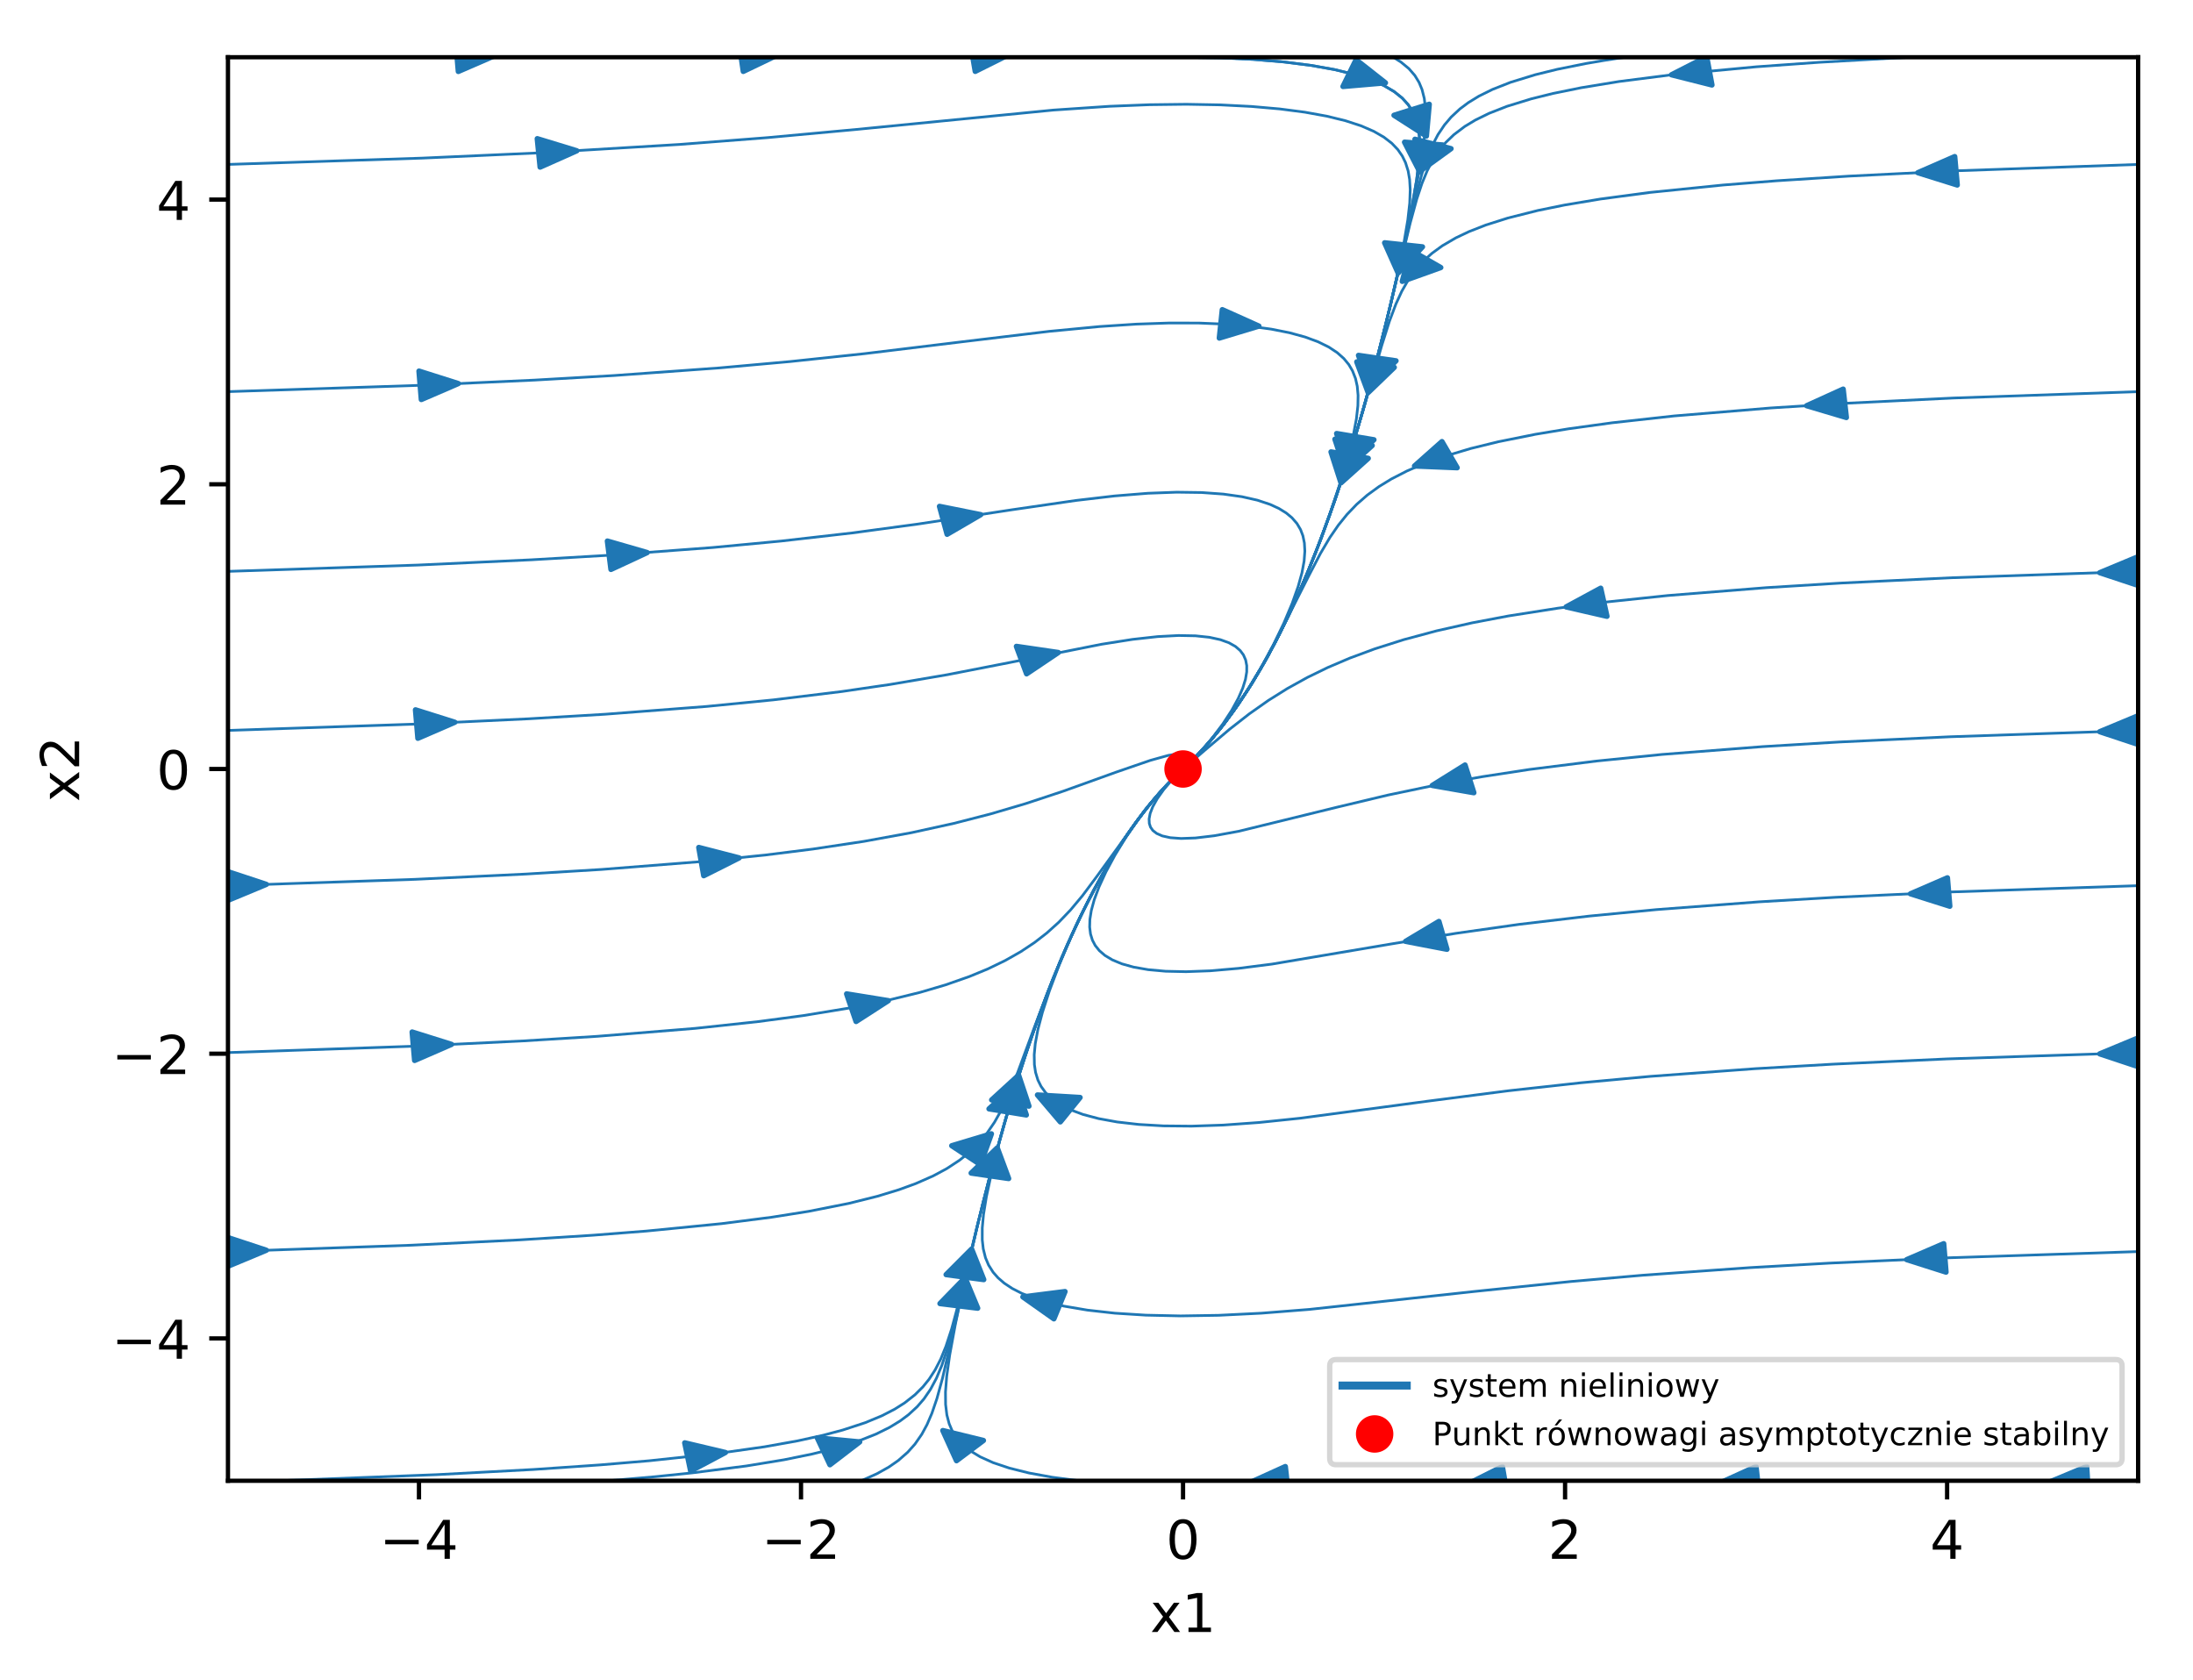 <?xml version="1.0" encoding="utf-8" standalone="no"?>
<!DOCTYPE svg PUBLIC "-//W3C//DTD SVG 1.1//EN"
  "http://www.w3.org/Graphics/SVG/1.1/DTD/svg11.dtd">
<!-- Created with matplotlib (http://matplotlib.org/) -->
<svg height="314pt" version="1.1" viewBox="0 0 410 314" width="410pt" xmlns="http://www.w3.org/2000/svg" xmlns:xlink="http://www.w3.org/1999/xlink">
 <defs>
  <style type="text/css">
*{stroke-linecap:butt;stroke-linejoin:round;}
  </style>
 </defs>
 <g id="figure_1">
  <g id="patch_1">
   <path d="M 0 314.368 
L 410.44 314.368 
L 410.44 0 
L 0 0 
z
" style="fill:#ffffff;"/>
  </g>
  <g id="axes_1">
   <g id="patch_2">
    <path d="M 42.62 276.812 
L 399.74 276.812 
L 399.74 10.7 
L 42.62 10.7 
z
" style="fill:#ffffff;"/>
   </g>
   <g id="patch_3">
    <path clip-path="url(#pa239ebcac2)" d="M 259.018 15.486 
L 251.084 16.165 
L 252.301 13.677 
L 252.312 13.652 
L 252.313 13.652 
L 253.529 11.164 
z
" style="fill:#1f77b4;stroke:#1f77b4;stroke-linejoin:miter;"/>
   </g>
   <g id="patch_4">
    <path clip-path="url(#pa239ebcac2)" d="M 255.788 73.385 
L 253.663 67.649 
L 257.149 68.16 
L 257.184 68.165 
L 257.184 68.165 
L 260.671 68.676 
z
" style="fill:#1f77b4;stroke:#1f77b4;stroke-linejoin:miter;"/>
   </g>
   <g id="patch_5">
    <path clip-path="url(#pa239ebcac2)" d="M 265.451 32.136 
L 262.594 26.579 
L 266.13 26.837 
L 266.166 26.84 
L 266.166 26.84 
L 269.702 27.098 
z
" style="fill:#1f77b4;stroke:#1f77b4;stroke-linejoin:miter;"/>
   </g>
   <g id="patch_6">
    <path clip-path="url(#pa239ebcac2)" d="M 250.707 90.265 
L 248.846 84.479 
L 252.307 85.078 
L 252.342 85.084 
L 252.342 85.084 
L 255.803 85.684 
z
" style="fill:#1f77b4;stroke:#1f77b4;stroke-linejoin:miter;"/>
   </g>
   <g id="patch_7">
    <path clip-path="url(#pa239ebcac2)" d="M 265.552 31.935 
L 264.539 26.033 
L 267.893 26.907 
L 267.927 26.915 
L 267.927 26.916 
L 271.281 27.79 
z
" style="fill:#1f77b4;stroke:#1f77b4;stroke-linejoin:miter;"/>
   </g>
   <g id="patch_8">
    <path clip-path="url(#pa239ebcac2)" d="M 251.48 87.885 
L 249.577 82.106 
L 253.042 82.691 
L 253.077 82.697 
L 253.077 82.697 
L 256.542 83.282 
z
" style="fill:#1f77b4;stroke:#1f77b4;stroke-linejoin:miter;"/>
   </g>
   <g id="patch_9">
    <path clip-path="url(#pa239ebcac2)" d="M 312.498 13.98 
L 319.083 10.614 
L 319.57 13.237 
L 319.582 13.263 
L 319.575 13.263 
L 320.063 15.886 
z
" style="fill:#1f77b4;stroke:#1f77b4;stroke-linejoin:miter;"/>
   </g>
   <g id="patch_10">
    <path clip-path="url(#pa239ebcac2)" d="M 256.122 72.169 
L 253.983 66.436 
L 257.471 66.943 
L 257.506 66.948 
L 257.506 66.948 
L 260.994 67.454 
z
" style="fill:#1f77b4;stroke:#1f77b4;stroke-linejoin:miter;"/>
   </g>
   <g id="patch_11">
    <path clip-path="url(#pa239ebcac2)" d="M 358.56 32.283 
L 365.449 29.274 
L 365.686 31.916 
L 365.708 31.941 
L 365.688 31.942 
L 365.925 34.584 
z
" style="fill:#1f77b4;stroke:#1f77b4;stroke-linejoin:miter;"/>
   </g>
   <g id="patch_12">
    <path clip-path="url(#pa239ebcac2)" d="M 262.169 52.598 
L 263.711 46.76 
L 266.523 48.379 
L 266.552 48.395 
L 266.551 48.395 
L 269.363 50.014 
z
" style="fill:#1f77b4;stroke:#1f77b4;stroke-linejoin:miter;"/>
   </g>
   <g id="patch_13">
    <path clip-path="url(#pa239ebcac2)" d="M 337.776 75.843 
L 344.594 72.745 
L 344.892 75.383 
L 344.909 75.409 
L 344.895 75.41 
L 345.193 78.048 
z
" style="fill:#1f77b4;stroke:#1f77b4;stroke-linejoin:miter;"/>
   </g>
   <g id="patch_14">
    <path clip-path="url(#pa239ebcac2)" d="M 264.454 87.111 
L 269.586 82.553 
L 271 84.982 
L 271.015 85.006 
L 271.014 85.006 
L 272.427 87.436 
z
" style="fill:#1f77b4;stroke:#1f77b4;stroke-linejoin:miter;"/>
   </g>
   <g id="patch_15">
    <path clip-path="url(#pa239ebcac2)" d="M 392.571 107.058 
L 399.542 104.156 
L 399.705 106.801 
L 399.741 106.826 
L 399.706 106.828 
L 399.869 109.473 
z
" style="fill:#1f77b4;stroke:#1f77b4;stroke-linejoin:miter;"/>
   </g>
   <g id="patch_16">
    <path clip-path="url(#pa239ebcac2)" d="M 292.802 113.456 
L 299.264 109.96 
L 299.845 112.572 
L 299.856 112.598 
L 299.851 112.598 
L 300.433 115.21 
z
" style="fill:#1f77b4;stroke:#1f77b4;stroke-linejoin:miter;"/>
   </g>
   <g id="patch_17">
    <path clip-path="url(#pa239ebcac2)" d="M 392.57 136.784 
L 399.543 133.885 
L 399.704 136.53 
L 399.741 136.555 
L 399.706 136.556 
L 399.867 139.201 
z
" style="fill:#1f77b4;stroke:#1f77b4;stroke-linejoin:miter;"/>
   </g>
   <g id="patch_18">
    <path clip-path="url(#pa239ebcac2)" d="M 267.775 146.832 
L 273.899 143.013 
L 274.72 145.589 
L 274.731 145.614 
L 274.728 145.615 
L 275.55 148.191 
z
" style="fill:#1f77b4;stroke:#1f77b4;stroke-linejoin:miter;"/>
   </g>
   <g id="patch_19">
    <path clip-path="url(#pa239ebcac2)" d="M 357.18 167.088 
L 364.085 164.1 
L 364.307 166.742 
L 364.331 166.768 
L 364.31 166.769 
L 364.532 169.411 
z
" style="fill:#1f77b4;stroke:#1f77b4;stroke-linejoin:miter;"/>
   </g>
   <g id="patch_20">
    <path clip-path="url(#pa239ebcac2)" d="M 262.786 175.975 
L 269.019 172.255 
L 269.766 174.844 
L 269.775 174.869 
L 269.773 174.87 
L 270.52 177.458 
z
" style="fill:#1f77b4;stroke:#1f77b4;stroke-linejoin:miter;"/>
   </g>
   <g id="patch_21">
    <path clip-path="url(#pa239ebcac2)" d="M 392.569 197.008 
L 399.546 194.113 
L 399.704 196.758 
L 399.741 196.784 
L 399.705 196.785 
L 399.863 199.43 
z
" style="fill:#1f77b4;stroke:#1f77b4;stroke-linejoin:miter;"/>
   </g>
   <g id="patch_22">
    <path clip-path="url(#pa239ebcac2)" d="M 193.966 204.696 
L 201.927 205.167 
L 200.091 207.434 
L 200.073 207.457 
L 200.073 207.457 
L 198.237 209.724 
z
" style="fill:#1f77b4;stroke:#1f77b4;stroke-linejoin:miter;"/>
   </g>
   <g id="patch_23">
    <path clip-path="url(#pa239ebcac2)" d="M 356.478 235.476 
L 363.391 232.497 
L 363.607 235.14 
L 363.63 235.166 
L 363.609 235.167 
L 363.824 237.81 
z
" style="fill:#1f77b4;stroke:#1f77b4;stroke-linejoin:miter;"/>
   </g>
   <g id="patch_24">
    <path clip-path="url(#pa239ebcac2)" d="M 191.239 242.445 
L 199.112 241.448 
L 198.078 243.981 
L 198.068 244.006 
L 198.067 244.006 
L 197.033 246.54 
z
" style="fill:#1f77b4;stroke:#1f77b4;stroke-linejoin:miter;"/>
   </g>
   <g id="patch_25">
    <path clip-path="url(#pa239ebcac2)" d="M 383.154 277.062 
L 390.122 274.155 
L 390.288 276.8 
L 390.322 276.825 
L 390.29 276.826 
L 390.456 279.471 
z
" style="fill:#1f77b4;stroke:#1f77b4;stroke-linejoin:miter;"/>
   </g>
   <g id="patch_26">
    <path clip-path="url(#pa239ebcac2)" d="M 321.487 277.261 
L 328.303 274.161 
L 328.603 276.799 
L 328.618 276.825 
L 328.606 276.826 
L 328.905 279.464 
z
" style="fill:#1f77b4;stroke:#1f77b4;stroke-linejoin:miter;"/>
   </g>
   <g id="patch_27">
    <path clip-path="url(#pa239ebcac2)" d="M 274.256 277.496 
L 280.881 274.173 
L 281.337 276.799 
L 281.346 276.825 
L 281.342 276.826 
L 281.798 279.452 
z
" style="fill:#1f77b4;stroke:#1f77b4;stroke-linejoin:miter;"/>
   </g>
   <g id="patch_28">
    <path clip-path="url(#pa239ebcac2)" d="M 233.48 277.253 
L 240.302 274.16 
L 240.596 276.799 
L 240.601 276.825 
L 240.599 276.825 
L 240.894 279.464 
z
" style="fill:#1f77b4;stroke:#1f77b4;stroke-linejoin:miter;"/>
   </g>
   <g id="patch_29">
    <path clip-path="url(#pa239ebcac2)" d="M 176.271 267.428 
L 183.857 269.286 
L 181.355 271.166 
L 181.33 271.185 
L 181.329 271.185 
L 178.827 273.065 
z
" style="fill:#1f77b4;stroke:#1f77b4;stroke-linejoin:miter;"/>
   </g>
   <g id="patch_30">
    <path clip-path="url(#pa239ebcac2)" d="M 189.923 202.662 
L 191.88 208.431 
L 188.409 207.863 
L 188.374 207.857 
L 188.374 207.857 
L 184.904 207.289 
z
" style="fill:#1f77b4;stroke:#1f77b4;stroke-linejoin:miter;"/>
   </g>
   <g id="patch_31">
    <path clip-path="url(#pa239ebcac2)" d="M 180.423 238.87 
L 182.787 244.553 
L 179.281 244.124 
L 179.246 244.12 
L 179.246 244.119 
L 175.739 243.689 
z
" style="fill:#1f77b4;stroke:#1f77b4;stroke-linejoin:miter;"/>
   </g>
   <g id="patch_32">
    <path clip-path="url(#pa239ebcac2)" d="M 190.442 201.003 
L 192.37 206.778 
L 188.903 206.2 
L 188.868 206.195 
L 188.868 206.195 
L 185.4 205.617 
z
" style="fill:#1f77b4;stroke:#1f77b4;stroke-linejoin:miter;"/>
   </g>
   <g id="patch_33">
    <path clip-path="url(#pa239ebcac2)" d="M 160.725 269.553 
L 155.161 273.821 
L 153.989 271.321 
L 153.975 271.297 
L 153.977 271.296 
L 152.805 268.797 
z
" style="fill:#1f77b4;stroke:#1f77b4;stroke-linejoin:miter;"/>
   </g>
   <g id="patch_34">
    <path clip-path="url(#pa239ebcac2)" d="M 186.446 214.583 
L 188.577 220.318 
L 185.09 219.809 
L 185.055 219.804 
L 185.055 219.804 
L 181.568 219.294 
z
" style="fill:#1f77b4;stroke:#1f77b4;stroke-linejoin:miter;"/>
   </g>
   <g id="patch_35">
    <path clip-path="url(#pa239ebcac2)" d="M 135.627 271.533 
L 129.122 274.985 
L 128.573 272.369 
L 128.562 272.343 
L 128.567 272.343 
L 128.018 269.727 
z
" style="fill:#1f77b4;stroke:#1f77b4;stroke-linejoin:miter;"/>
   </g>
   <g id="patch_36">
    <path clip-path="url(#pa239ebcac2)" d="M 181.652 233.502 
L 183.918 239.208 
L 180.42 238.744 
L 180.385 238.74 
L 180.385 238.74 
L 176.886 238.276 
z
" style="fill:#1f77b4;stroke:#1f77b4;stroke-linejoin:miter;"/>
   </g>
   <g id="patch_37">
    <path clip-path="url(#pa239ebcac2)" d="M 49.789 233.721 
L 42.821 236.627 
L 42.655 233.982 
L 42.619 233.957 
L 42.654 233.956 
L 42.488 231.311 
z
" style="fill:#1f77b4;stroke:#1f77b4;stroke-linejoin:miter;"/>
   </g>
   <g id="patch_38">
    <path clip-path="url(#pa239ebcac2)" d="M 185.35 211.958 
L 183.291 217.708 
L 180.63 215.953 
L 180.603 215.936 
L 180.603 215.935 
L 177.942 214.181 
z
" style="fill:#1f77b4;stroke:#1f77b4;stroke-linejoin:miter;"/>
   </g>
   <g id="patch_39">
    <path clip-path="url(#pa239ebcac2)" d="M 84.414 195.237 
L 77.518 198.237 
L 77.288 195.594 
L 77.265 195.569 
L 77.285 195.568 
L 77.055 192.926 
z
" style="fill:#1f77b4;stroke:#1f77b4;stroke-linejoin:miter;"/>
   </g>
   <g id="patch_40">
    <path clip-path="url(#pa239ebcac2)" d="M 166.087 187.062 
L 160.049 190.956 
L 159.171 188.39 
L 159.16 188.365 
L 159.162 188.364 
L 158.284 185.799 
z
" style="fill:#1f77b4;stroke:#1f77b4;stroke-linejoin:miter;"/>
   </g>
   <g id="patch_41">
    <path clip-path="url(#pa239ebcac2)" d="M 49.79 165.326 
L 42.818 168.227 
L 42.656 165.582 
L 42.62 165.556 
L 42.654 165.555 
L 42.493 162.91 
z
" style="fill:#1f77b4;stroke:#1f77b4;stroke-linejoin:miter;"/>
   </g>
   <g id="patch_42">
    <path clip-path="url(#pa239ebcac2)" d="M 138.188 160.374 
L 131.57 163.703 
L 131.109 161.078 
L 131.098 161.052 
L 131.104 161.052 
L 130.643 158.426 
z
" style="fill:#1f77b4;stroke:#1f77b4;stroke-linejoin:miter;"/>
   </g>
   <g id="patch_43">
    <path clip-path="url(#pa239ebcac2)" d="M 85.031 135.02 
L 78.127 138.011 
L 77.904 135.369 
L 77.881 135.343 
L 77.901 135.342 
L 77.678 132.699 
z
" style="fill:#1f77b4;stroke:#1f77b4;stroke-linejoin:miter;"/>
   </g>
   <g id="patch_44">
    <path clip-path="url(#pa239ebcac2)" d="M 197.863 121.981 
L 191.93 125.964 
L 190.983 123.412 
L 190.973 123.387 
L 190.974 123.387 
L 190.027 120.835 
z
" style="fill:#1f77b4;stroke:#1f77b4;stroke-linejoin:miter;"/>
   </g>
   <g id="patch_45">
    <path clip-path="url(#pa239ebcac2)" d="M 121.001 103.299 
L 114.224 106.446 
L 113.892 103.809 
L 113.878 103.784 
L 113.889 103.783 
L 113.557 101.147 
z
" style="fill:#1f77b4;stroke:#1f77b4;stroke-linejoin:miter;"/>
   </g>
   <g id="patch_46">
    <path clip-path="url(#pa239ebcac2)" d="M 183.358 96.212 
L 177.068 99.878 
L 176.362 97.283 
L 176.352 97.257 
L 176.355 97.257 
L 175.648 94.662 
z
" style="fill:#1f77b4;stroke:#1f77b4;stroke-linejoin:miter;"/>
   </g>
   <g id="patch_47">
    <path clip-path="url(#pa239ebcac2)" d="M 85.68 71.705 
L 78.77 74.686 
L 78.552 72.043 
L 78.529 72.018 
L 78.55 72.017 
L 78.333 69.374 
z
" style="fill:#1f77b4;stroke:#1f77b4;stroke-linejoin:miter;"/>
   </g>
   <g id="patch_48">
    <path clip-path="url(#pa239ebcac2)" d="M 235.362 60.959 
L 227.962 63.196 
L 228.24 60.556 
L 228.242 60.53 
L 228.243 60.53 
L 228.52 57.89 
z
" style="fill:#1f77b4;stroke:#1f77b4;stroke-linejoin:miter;"/>
   </g>
   <g id="patch_49">
    <path clip-path="url(#pa239ebcac2)" d="M 107.836 28.185 
L 100.98 31.236 
L 100.715 28.595 
L 100.697 28.57 
L 100.712 28.569 
L 100.447 25.928 
z
" style="fill:#1f77b4;stroke:#1f77b4;stroke-linejoin:miter;"/>
   </g>
   <g id="patch_50">
    <path clip-path="url(#pa239ebcac2)" d="M 261.39 51.035 
L 258.872 45.388 
L 262.389 45.765 
L 262.425 45.768 
L 262.425 45.769 
L 265.942 46.146 
z
" style="fill:#1f77b4;stroke:#1f77b4;stroke-linejoin:miter;"/>
   </g>
   <g id="patch_51">
    <path clip-path="url(#pa239ebcac2)" d="M 92.59 10.363 
L 85.688 13.355 
L 85.463 10.712 
L 85.441 10.687 
L 85.461 10.686 
L 85.237 8.043 
z
" style="fill:#1f77b4;stroke:#1f77b4;stroke-linejoin:miter;"/>
   </g>
   <g id="patch_52">
    <path clip-path="url(#pa239ebcac2)" d="M 145.677 10.122 
L 138.964 13.345 
L 138.579 10.713 
L 138.568 10.687 
L 138.575 10.686 
L 138.189 8.054 
z
" style="fill:#1f77b4;stroke:#1f77b4;stroke-linejoin:miter;"/>
   </g>
   <g id="patch_53">
    <path clip-path="url(#pa239ebcac2)" d="M 188.964 10.027 
L 182.33 13.34 
L 181.882 10.713 
L 181.874 10.687 
L 181.877 10.687 
L 181.428 8.06 
z
" style="fill:#1f77b4;stroke:#1f77b4;stroke-linejoin:miter;"/>
   </g>
   <g id="patch_54">
    <path clip-path="url(#pa239ebcac2)" d="M 266.674 25.43 
L 260.622 21.548 
L 263.9 20.525 
L 263.933 20.515 
L 263.933 20.515 
L 267.211 19.493 
z
" style="fill:#1f77b4;stroke:#1f77b4;stroke-linejoin:miter;"/>
   </g>
   <g id="patch_55">
    <path clip-path="url(#pa239ebcac2)" d="M 251.819 86.823 
L 249.896 81.048 
L 253.363 81.627 
L 253.398 81.633 
L 253.398 81.633 
L 256.866 82.212 
z
" style="fill:#1f77b4;stroke:#1f77b4;stroke-linejoin:miter;"/>
   </g>
   <g id="matplotlib.axis_1">
    <g id="xtick_1">
     <g id="line2d_1">
      <defs>
       <path d="M 0 0 
L 0 3.5 
" id="mbd347ab4a3" style="stroke:#000000;stroke-width:0.8;"/>
      </defs>
      <g>
       <use style="stroke:#000000;stroke-width:0.8;" x="78.332" xlink:href="#mbd347ab4a3" y="276.812"/>
      </g>
     </g>
     <g id="text_1">
      <!-- −4 -->
      <defs>
       <path d="M 10.594 35.5 
L 73.188 35.5 
L 73.188 27.203 
L 10.594 27.203 
z
" id="DejaVuSans-2212"/>
       <path d="M 37.797 64.312 
L 12.891 25.391 
L 37.797 25.391 
z
M 35.203 72.906 
L 47.609 72.906 
L 47.609 25.391 
L 58.016 25.391 
L 58.016 17.188 
L 47.609 17.188 
L 47.609 0 
L 37.797 0 
L 37.797 17.188 
L 4.891 17.188 
L 4.891 26.703 
z
" id="DejaVuSans-34"/>
      </defs>
      <g transform="translate(70.961 291.41)scale(0.1 -0.1)">
       <use xlink:href="#DejaVuSans-2212"/>
       <use x="83.789" xlink:href="#DejaVuSans-34"/>
      </g>
     </g>
    </g>
    <g id="xtick_2">
     <g id="line2d_2">
      <g>
       <use style="stroke:#000000;stroke-width:0.8;" x="149.756" xlink:href="#mbd347ab4a3" y="276.812"/>
      </g>
     </g>
     <g id="text_2">
      <!-- −2 -->
      <defs>
       <path d="M 19.188 8.297 
L 53.609 8.297 
L 53.609 0 
L 7.328 0 
L 7.328 8.297 
Q 12.938 14.109 22.625 23.891 
Q 32.328 33.688 34.812 36.531 
Q 39.547 41.844 41.422 45.531 
Q 43.312 49.219 43.312 52.781 
Q 43.312 58.594 39.234 62.25 
Q 35.156 65.922 28.609 65.922 
Q 23.969 65.922 18.812 64.312 
Q 13.672 62.703 7.812 59.422 
L 7.812 69.391 
Q 13.766 71.781 18.938 73 
Q 24.125 74.219 28.422 74.219 
Q 39.75 74.219 46.484 68.547 
Q 53.219 62.891 53.219 53.422 
Q 53.219 48.922 51.531 44.891 
Q 49.859 40.875 45.406 35.406 
Q 44.188 33.984 37.641 27.219 
Q 31.109 20.453 19.188 8.297 
" id="DejaVuSans-32"/>
      </defs>
      <g transform="translate(142.385 291.41)scale(0.1 -0.1)">
       <use xlink:href="#DejaVuSans-2212"/>
       <use x="83.789" xlink:href="#DejaVuSans-32"/>
      </g>
     </g>
    </g>
    <g id="xtick_3">
     <g id="line2d_3">
      <g>
       <use style="stroke:#000000;stroke-width:0.8;" x="221.18" xlink:href="#mbd347ab4a3" y="276.812"/>
      </g>
     </g>
     <g id="text_3">
      <!-- 0 -->
      <defs>
       <path d="M 31.781 66.406 
Q 24.172 66.406 20.328 58.906 
Q 16.5 51.422 16.5 36.375 
Q 16.5 21.391 20.328 13.891 
Q 24.172 6.391 31.781 6.391 
Q 39.453 6.391 43.281 13.891 
Q 47.125 21.391 47.125 36.375 
Q 47.125 51.422 43.281 58.906 
Q 39.453 66.406 31.781 66.406 
M 31.781 74.219 
Q 44.047 74.219 50.516 64.516 
Q 56.984 54.828 56.984 36.375 
Q 56.984 17.969 50.516 8.266 
Q 44.047 -1.422 31.781 -1.422 
Q 19.531 -1.422 13.062 8.266 
Q 6.594 17.969 6.594 36.375 
Q 6.594 54.828 13.062 64.516 
Q 19.531 74.219 31.781 74.219 
" id="DejaVuSans-30"/>
      </defs>
      <g transform="translate(217.999 291.41)scale(0.1 -0.1)">
       <use xlink:href="#DejaVuSans-30"/>
      </g>
     </g>
    </g>
    <g id="xtick_4">
     <g id="line2d_4">
      <g>
       <use style="stroke:#000000;stroke-width:0.8;" x="292.604" xlink:href="#mbd347ab4a3" y="276.812"/>
      </g>
     </g>
     <g id="text_4">
      <!-- 2 -->
      <g transform="translate(289.423 291.41)scale(0.1 -0.1)">
       <use xlink:href="#DejaVuSans-32"/>
      </g>
     </g>
    </g>
    <g id="xtick_5">
     <g id="line2d_5">
      <g>
       <use style="stroke:#000000;stroke-width:0.8;" x="364.028" xlink:href="#mbd347ab4a3" y="276.812"/>
      </g>
     </g>
     <g id="text_5">
      <!-- 4 -->
      <g transform="translate(360.847 291.41)scale(0.1 -0.1)">
       <use xlink:href="#DejaVuSans-34"/>
      </g>
     </g>
    </g>
    <g id="text_6">
     <!-- x1 -->
     <defs>
      <path d="M 54.891 54.688 
L 35.109 28.078 
L 55.906 0 
L 45.312 0 
L 29.391 21.484 
L 13.484 0 
L 2.875 0 
L 24.125 28.609 
L 4.688 54.688 
L 15.281 54.688 
L 29.781 35.203 
L 44.281 54.688 
z
" id="DejaVuSans-78"/>
      <path d="M 12.406 8.297 
L 28.516 8.297 
L 28.516 63.922 
L 10.984 60.406 
L 10.984 69.391 
L 28.422 72.906 
L 38.281 72.906 
L 38.281 8.297 
L 54.391 8.297 
L 54.391 0 
L 12.406 0 
z
" id="DejaVuSans-31"/>
     </defs>
     <g transform="translate(215.04 305.089)scale(0.1 -0.1)">
      <use xlink:href="#DejaVuSans-78"/>
      <use x="59.18" xlink:href="#DejaVuSans-31"/>
     </g>
    </g>
   </g>
   <g id="matplotlib.axis_2">
    <g id="ytick_1">
     <g id="line2d_6">
      <defs>
       <path d="M 0 0 
L -3.5 0 
" id="mbe82e0e7db" style="stroke:#000000;stroke-width:0.8;"/>
      </defs>
      <g>
       <use style="stroke:#000000;stroke-width:0.8;" x="42.62" xlink:href="#mbe82e0e7db" y="250.201"/>
      </g>
     </g>
     <g id="text_7">
      <!-- −4 -->
      <g transform="translate(20.878 254)scale(0.1 -0.1)">
       <use xlink:href="#DejaVuSans-2212"/>
       <use x="83.789" xlink:href="#DejaVuSans-34"/>
      </g>
     </g>
    </g>
    <g id="ytick_2">
     <g id="line2d_7">
      <g>
       <use style="stroke:#000000;stroke-width:0.8;" x="42.62" xlink:href="#mbe82e0e7db" y="196.978"/>
      </g>
     </g>
     <g id="text_8">
      <!-- −2 -->
      <g transform="translate(20.878 200.778)scale(0.1 -0.1)">
       <use xlink:href="#DejaVuSans-2212"/>
       <use x="83.789" xlink:href="#DejaVuSans-32"/>
      </g>
     </g>
    </g>
    <g id="ytick_3">
     <g id="line2d_8">
      <g>
       <use style="stroke:#000000;stroke-width:0.8;" x="42.62" xlink:href="#mbe82e0e7db" y="143.756"/>
      </g>
     </g>
     <g id="text_9">
      <!-- 0 -->
      <g transform="translate(29.258 147.555)scale(0.1 -0.1)">
       <use xlink:href="#DejaVuSans-30"/>
      </g>
     </g>
    </g>
    <g id="ytick_4">
     <g id="line2d_9">
      <g>
       <use style="stroke:#000000;stroke-width:0.8;" x="42.62" xlink:href="#mbe82e0e7db" y="90.534"/>
      </g>
     </g>
     <g id="text_10">
      <!-- 2 -->
      <g transform="translate(29.258 94.333)scale(0.1 -0.1)">
       <use xlink:href="#DejaVuSans-32"/>
      </g>
     </g>
    </g>
    <g id="ytick_5">
     <g id="line2d_10">
      <g>
       <use style="stroke:#000000;stroke-width:0.8;" x="42.62" xlink:href="#mbe82e0e7db" y="37.311"/>
      </g>
     </g>
     <g id="text_11">
      <!-- 4 -->
      <g transform="translate(29.258 41.11)scale(0.1 -0.1)">
       <use xlink:href="#DejaVuSans-34"/>
      </g>
     </g>
    </g>
    <g id="text_12">
     <!-- x2 -->
     <g transform="translate(14.798 149.897)rotate(-90)scale(0.1 -0.1)">
      <use xlink:href="#DejaVuSans-78"/>
      <use x="59.18" xlink:href="#DejaVuSans-32"/>
     </g>
    </g>
   </g>
   <g id="line2d_11">
    <path clip-path="url(#pa239ebcac2)" d="M 221.18 10.7 
L 228.04 10.804 
L 234.33 11.103 
L 240.022 11.582 
L 245.074 12.22 
L 249.459 12.999 
L 253.172 13.899 
L 256.24 14.9 
L 258.714 15.983 
L 260.661 17.132 
L 262.157 18.332 
L 263.279 19.571 
L 264.096 20.839 
L 264.669 22.127 
L 265.122 23.757 
L 265.355 25.399 
L 265.428 27.376 
L 265.294 30.011 
L 264.855 33.61 
L 263.964 38.766 
L 262.353 46.589 
L 259.967 57.017 
L 257.379 67.356 
L 254.746 76.974 
L 252.153 85.631 
L 249.539 93.589 
L 246.92 100.845 
L 244.316 107.4 
L 241.751 113.261 
L 239.187 118.577 
L 236.601 123.431 
L 233.998 127.844 
L 231.42 131.787 
L 228.818 135.368 
L 226.206 138.589 
L 223.632 141.415 
L 221.318 143.639 
L 221.18 143.756 
L 221.18 143.756 
" style="fill:none;stroke:#1f77b4;stroke-linecap:square;stroke-width:0.5;"/>
   </g>
   <g id="line2d_12">
    <path clip-path="url(#pa239ebcac2)" d="M 260.484 10.7 
L 261.91 11.595 
L 263.406 12.832 
L 264.514 14.108 
L 265.311 15.413 
L 265.861 16.737 
L 266.284 18.41 
L 266.512 20.433 
L 266.516 22.798 
L 266.27 25.832 
L 265.706 29.84 
L 264.574 36.066 
L 262.598 45.548 
L 260.064 56.619 
L 257.406 67.254 
L 254.773 76.88 
L 252.18 85.544 
L 249.566 93.51 
L 246.947 100.773 
L 244.343 107.336 
L 241.777 113.204 
L 239.212 118.527 
L 236.625 123.388 
L 234.02 127.809 
L 231.439 131.759 
L 228.834 135.346 
L 226.218 138.575 
L 223.638 141.408 
L 221.323 143.634 
L 221.18 143.756 
L 221.18 143.756 
" style="fill:none;stroke:#1f77b4;stroke-linecap:square;stroke-width:0.5;"/>
   </g>
   <g id="line2d_13">
    <path clip-path="url(#pa239ebcac2)" d="M 303.791 10.7 
L 299.854 11.301 
L 296.513 11.874 
L 291.147 12.955 
L 287.034 13.966 
L 282.417 15.383 
L 279.04 16.713 
L 276.487 17.976 
L 274.507 19.19 
L 272.94 20.364 
L 271.311 21.881 
L 270.056 23.356 
L 268.847 25.153 
L 267.747 27.259 
L 266.767 29.661 
L 265.786 32.684 
L 264.65 36.948 
L 262.659 45.49 
L 259.175 60.294 
L 256.498 70.675 
L 253.852 80.048 
L 251.25 88.464 
L 248.632 96.18 
L 246.016 103.193 
L 243.422 109.506 
L 240.878 115.13 
L 238.279 120.337 
L 235.681 125.043 
L 233.097 129.269 
L 230.476 133.13 
L 227.88 136.566 
L 225.271 139.654 
L 222.746 142.306 
L 221.18 143.756 
L 221.18 143.756 
" style="fill:none;stroke:#1f77b4;stroke-linecap:square;stroke-width:0.5;"/>
   </g>
   <g id="line2d_14">
    <path clip-path="url(#pa239ebcac2)" d="M 356.918 10.7 
L 340.114 11.645 
L 328.359 12.485 
L 312.731 13.956 
L 302.672 15.241 
L 295.603 16.4 
L 290.357 17.468 
L 286.314 18.468 
L 281.752 19.87 
L 278.395 21.185 
L 275.844 22.434 
L 273.857 23.633 
L 271.821 25.171 
L 270.277 26.656 
L 269.074 28.101 
L 267.902 29.863 
L 266.823 31.927 
L 265.85 34.281 
L 264.867 37.243 
L 263.639 41.734 
L 261.493 50.673 
L 258.123 64.489 
L 255.428 74.569 
L 252.769 83.645 
L 250.159 91.77 
L 247.539 99.192 
L 244.929 105.912 
L 242.353 111.937 
L 239.769 117.416 
L 237.219 122.316 
L 234.63 126.815 
L 232.036 130.882 
L 229.424 134.568 
L 226.794 137.895 
L 224.206 140.814 
L 221.779 143.226 
L 221.18 143.756 
L 221.18 143.756 
" style="fill:none;stroke:#1f77b4;stroke-linecap:square;stroke-width:0.5;"/>
   </g>
   <g id="line2d_15">
    <path clip-path="url(#pa239ebcac2)" d="M 399.74 30.737 
L 365.707 31.928 
L 345.653 32.925 
L 332.089 33.799 
L 322.162 34.586 
L 308.406 35.981 
L 299.202 37.209 
L 292.559 38.319 
L 287.522 39.344 
L 281.896 40.761 
L 277.774 42.07 
L 274.638 43.298 
L 272.183 44.465 
L 269.651 45.945 
L 267.712 47.36 
L 266.188 48.723 
L 264.693 50.371 
L 263.313 52.285 
L 262.075 54.449 
L 260.97 56.852 
L 259.762 60.062 
L 258.332 64.574 
L 255.143 75.693 
L 252.164 85.614 
L 249.545 93.574 
L 246.925 100.832 
L 244.321 107.388 
L 241.756 113.251 
L 239.192 118.568 
L 236.605 123.423 
L 234.002 127.838 
L 231.423 131.782 
L 228.821 135.364 
L 226.208 138.586 
L 223.633 141.413 
L 221.319 143.638 
L 221.18 143.756 
L 221.18 143.756 
" style="fill:none;stroke:#1f77b4;stroke-linecap:square;stroke-width:0.5;"/>
   </g>
   <g id="line2d_16">
    <path clip-path="url(#pa239ebcac2)" d="M 399.74 73.214 
L 365.274 74.403 
L 344.907 75.395 
L 331.074 76.263 
L 313.008 77.755 
L 301.43 79.031 
L 293.227 80.163 
L 287.045 81.189 
L 280.12 82.58 
L 274.986 83.837 
L 269.872 85.361 
L 266.036 86.752 
L 263.047 88.043 
L 260.123 89.546 
L 257.826 90.953 
L 255.643 92.54 
L 253.642 94.284 
L 251.84 96.163 
L 250.225 98.163 
L 248.634 100.476 
L 246.879 103.444 
L 244.771 107.478 
L 237.072 122.646 
L 234.351 127.295 
L 231.725 131.351 
L 229.113 134.984 
L 226.489 138.258 
L 223.902 141.134 
L 221.525 143.456 
L 221.18 143.756 
L 221.18 143.756 
" style="fill:none;stroke:#1f77b4;stroke-linecap:square;stroke-width:0.5;"/>
   </g>
   <g id="line2d_17">
    <path clip-path="url(#pa239ebcac2)" d="M 399.74 106.813 
L 364.93 108.001 
L 344.316 108.99 
L 330.267 109.852 
L 311.805 111.329 
L 299.853 112.585 
L 291.286 113.69 
L 282.005 115.147 
L 275.255 116.428 
L 268.565 117.935 
L 262.433 119.58 
L 257.021 121.298 
L 252.323 123.039 
L 248.267 124.769 
L 244.428 126.637 
L 240.702 128.7 
L 237.135 130.935 
L 233.563 133.449 
L 229.887 136.319 
L 225.281 140.224 
L 221.18 143.756 
L 221.18 143.756 
" style="fill:none;stroke:#1f77b4;stroke-linecap:square;stroke-width:0.5;"/>
   </g>
   <g id="line2d_18">
    <path clip-path="url(#pa239ebcac2)" d="M 399.74 136.542 
L 364.627 137.728 
L 343.793 138.714 
L 329.551 139.572 
L 310.734 141.035 
L 298.441 142.272 
L 285.903 143.85 
L 277.129 145.194 
L 268.592 146.727 
L 259.488 148.631 
L 250.102 150.865 
L 231.617 155.392 
L 227.031 156.231 
L 223.51 156.65 
L 220.816 156.746 
L 218.787 156.597 
L 217.297 156.265 
L 216.242 155.801 
L 215.535 155.247 
L 215.103 154.633 
L 214.874 153.939 
L 214.836 153.088 
L 215.032 152.061 
L 215.51 150.825 
L 216.34 149.335 
L 217.565 147.605 
L 219.203 145.688 
L 221.027 143.888 
L 221.18 143.756 
L 221.18 143.756 
" style="fill:none;stroke:#1f77b4;stroke-linecap:square;stroke-width:0.5;"/>
   </g>
   <g id="line2d_19">
    <path clip-path="url(#pa239ebcac2)" d="M 399.74 165.569 
L 364.33 166.755 
L 343.28 167.737 
L 328.848 168.59 
L 309.679 170.041 
L 297.047 171.26 
L 284.003 172.801 
L 272.149 174.485 
L 260.023 176.476 
L 237.805 180.228 
L 231.54 181.027 
L 226.256 181.483 
L 221.75 181.648 
L 217.91 181.564 
L 214.664 181.27 
L 211.958 180.798 
L 209.743 180.18 
L 207.968 179.443 
L 206.58 178.612 
L 205.529 177.709 
L 204.763 176.752 
L 204.238 175.756 
L 203.882 174.607 
L 203.721 173.311 
L 203.763 171.88 
L 204.029 170.204 
L 204.578 168.19 
L 205.477 165.78 
L 206.77 162.974 
L 208.462 159.84 
L 210.547 156.449 
L 212.885 153.073 
L 215.359 149.887 
L 217.907 146.968 
L 220.343 144.507 
L 221.18 143.756 
L 221.18 143.756 
" style="fill:none;stroke:#1f77b4;stroke-linecap:square;stroke-width:0.5;"/>
   </g>
   <g id="line2d_20">
    <path clip-path="url(#pa239ebcac2)" d="M 399.74 196.77 
L 364.01 197.954 
L 342.727 198.934 
L 328.091 199.782 
L 308.538 201.218 
L 295.532 202.417 
L 281.924 203.918 
L 266.728 205.878 
L 243.107 209.037 
L 235.376 209.84 
L 228.676 210.322 
L 222.763 210.522 
L 217.519 210.473 
L 212.891 210.204 
L 208.855 209.741 
L 205.393 209.11 
L 202.48 208.337 
L 200.082 207.446 
L 198.154 206.458 
L 196.642 205.393 
L 195.489 204.269 
L 194.64 203.1 
L 194.044 201.9 
L 193.608 200.472 
L 193.391 199.027 
L 193.357 197.161 
L 193.552 195.094 
L 194.048 192.44 
L 194.888 189.253 
L 196.192 185.239 
L 198.017 180.393 
L 200.243 175.135 
L 202.659 169.99 
L 205.197 165.108 
L 207.778 160.624 
L 210.365 156.571 
L 212.971 152.9 
L 215.592 149.587 
L 218.191 146.659 
L 220.613 144.257 
L 221.18 143.756 
L 221.18 143.756 
" style="fill:none;stroke:#1f77b4;stroke-linecap:square;stroke-width:0.5;"/>
   </g>
   <g id="line2d_21">
    <path clip-path="url(#pa239ebcac2)" d="M 399.74 233.97 
L 363.629 235.152 
L 342.067 236.128 
L 327.184 236.97 
L 307.166 238.389 
L 293.702 239.565 
L 275.564 241.436 
L 244.815 244.779 
L 235.822 245.489 
L 227.868 245.883 
L 220.703 245.997 
L 214.227 245.856 
L 208.42 245.487 
L 203.297 244.914 
L 198.874 244.163 
L 195.839 243.452 
L 193.239 242.657 
L 191.05 241.79 
L 189.239 240.864 
L 187.766 239.889 
L 186.591 238.875 
L 185.671 237.83 
L 184.822 236.49 
L 184.245 235.124 
L 183.83 233.463 
L 183.642 231.788 
L 183.644 229.549 
L 183.875 227.038 
L 184.411 223.725 
L 185.403 219.128 
L 187.003 212.87 
L 189.19 205.227 
L 191.715 197.212 
L 194.259 189.859 
L 196.799 183.169 
L 199.386 176.976 
L 201.988 171.328 
L 204.566 166.261 
L 207.133 161.696 
L 209.732 157.523 
L 212.337 153.755 
L 214.957 150.355 
L 217.564 147.333 
L 220.059 144.776 
L 221.18 143.756 
L 221.18 143.756 
" style="fill:none;stroke:#1f77b4;stroke-linecap:square;stroke-width:0.5;"/>
   </g>
   <g id="line2d_22">
    <path clip-path="url(#pa239ebcac2)" d="M 390.321 276.812 
L 357.954 277.941 
" style="fill:none;stroke:#1f77b4;stroke-linecap:square;stroke-width:0.5;"/>
   </g>
   <g id="line2d_23">
    <path clip-path="url(#pa239ebcac2)" d="M 328.616 276.812 
L 316.648 277.566 
" style="fill:none;stroke:#1f77b4;stroke-linecap:square;stroke-width:0.5;"/>
   </g>
   <g id="line2d_24">
    <path clip-path="url(#pa239ebcac2)" d="M 281.344 276.812 
L 276.874 277.243 
" style="fill:none;stroke:#1f77b4;stroke-linecap:square;stroke-width:0.5;"/>
   </g>
   <g id="line2d_25">
    <path clip-path="url(#pa239ebcac2)" d="M 240.6 276.812 
L 238.399 276.948 
" style="fill:none;stroke:#1f77b4;stroke-linecap:square;stroke-width:0.5;"/>
   </g>
   <g id="line2d_26">
    <path clip-path="url(#pa239ebcac2)" d="M 201.761 276.812 
L 196.732 276.157 
L 192.38 275.361 
L 188.705 274.447 
L 185.679 273.432 
L 183.249 272.336 
L 181.342 271.176 
L 179.883 269.966 
L 178.794 268.718 
L 178.004 267.442 
L 177.453 266.146 
L 177.023 264.508 
L 176.785 262.528 
L 176.767 260.211 
L 177 257.239 
L 177.554 253.311 
L 178.619 247.529 
L 180.463 238.839 
L 182.937 228.247 
L 185.536 218.06 
L 188.176 208.596 
L 190.775 200.09 
L 193.392 192.284 
L 196.009 185.181 
L 198.607 178.778 
L 201.16 173.066 
L 203.704 167.899 
L 206.261 163.195 
L 208.823 158.933 
L 211.45 154.993 
L 214.048 151.493 
L 216.674 148.326 
L 219.225 145.593 
L 221.18 143.756 
L 221.18 143.756 
" style="fill:none;stroke:#1f77b4;stroke-linecap:square;stroke-width:0.5;"/>
   </g>
   <g id="line2d_27">
    <path clip-path="url(#pa239ebcac2)" d="M 161.016 276.812 
L 163.948 275.501 
L 166.181 274.248 
L 167.921 273.039 
L 169.704 271.479 
L 171.056 269.966 
L 172.337 268.123 
L 173.314 266.322 
L 174.225 264.204 
L 175.17 261.434 
L 176.195 257.706 
L 177.653 251.443 
L 182.646 229.433 
L 185.313 218.898 
L 187.95 209.372 
L 190.547 200.805 
L 193.163 192.938 
L 195.781 185.773 
L 198.382 179.309 
L 200.939 173.538 
L 203.492 168.311 
L 206.06 163.547 
L 208.639 159.225 
L 211.237 155.297 
L 213.831 151.771 
L 216.459 148.571 
L 219.026 145.794 
L 221.18 143.756 
L 221.18 143.756 
" style="fill:none;stroke:#1f77b4;stroke-linecap:square;stroke-width:0.5;"/>
   </g>
   <g id="line2d_28">
    <path clip-path="url(#pa239ebcac2)" d="M 113.744 276.812 
L 122.562 276.046 
L 129.434 275.337 
L 139.517 274.05 
L 146.593 272.889 
L 151.838 271.818 
L 155.876 270.816 
L 160.426 269.41 
L 163.77 268.091 
L 166.307 266.837 
L 168.281 265.633 
L 169.848 264.469 
L 171.482 262.964 
L 172.745 261.502 
L 173.966 259.722 
L 175.08 257.637 
L 176.074 255.259 
L 177.071 252.269 
L 178.223 248.053 
L 180.161 239.923 
L 183.733 225.013 
L 186.421 214.79 
L 189.073 205.571 
L 191.68 197.307 
L 194.299 189.745 
L 196.913 182.884 
L 199.498 176.722 
L 202.097 171.104 
L 204.67 166.067 
L 207.23 161.532 
L 209.819 157.39 
L 212.413 153.652 
L 215.016 150.283 
L 217.627 147.265 
L 220.115 144.723 
L 221.18 143.756 
L 221.18 143.756 
" style="fill:none;stroke:#1f77b4;stroke-linecap:square;stroke-width:0.5;"/>
   </g>
   <g id="line2d_29">
    <path clip-path="url(#pa239ebcac2)" d="M 52.039 276.812 
L 81.631 275.672 
L 99.726 274.705 
L 112.194 273.849 
L 121.416 273.072 
L 134.292 271.689 
L 142.936 270.462 
L 149.169 269.345 
L 153.877 268.308 
L 157.552 267.333 
L 161.747 265.96 
L 164.867 264.668 
L 167.258 263.437 
L 169.133 262.254 
L 171.067 260.732 
L 172.544 259.262 
L 173.702 257.83 
L 174.836 256.083 
L 175.889 254.035 
L 176.845 251.699 
L 177.915 248.437 
L 179.201 243.675 
L 181.896 232.479 
L 184.922 220.376 
L 187.556 210.741 
L 190.149 202.068 
L 192.763 194.094 
L 195.382 186.822 
L 197.987 180.252 
L 200.552 174.375 
L 203.119 169.043 
L 205.707 164.174 
L 208.314 159.745 
L 210.898 155.787 
L 213.507 152.19 
L 216.129 148.953 
L 218.697 146.131 
L 221.019 143.894 
L 221.18 143.756 
L 221.18 143.756 
" style="fill:none;stroke:#1f77b4;stroke-linecap:square;stroke-width:0.5;"/>
   </g>
   <g id="line2d_30">
    <path clip-path="url(#pa239ebcac2)" d="M 42.62 233.97 
L 76.886 232.78 
L 97.108 231.786 
L 110.816 230.916 
L 120.877 230.132 
L 134.886 228.75 
L 144.328 227.538 
L 151.201 226.446 
L 158.657 224.97 
L 164.015 223.635 
L 168.058 222.405 
L 171.217 221.254 
L 174.484 219.816 
L 177.003 218.463 
L 179.434 216.864 
L 181.315 215.345 
L 183.076 213.604 
L 184.464 211.932 
L 185.93 209.789 
L 187.236 207.47 
L 188.639 204.5 
L 190.271 200.484 
L 193.415 191.97 
L 196.685 183.406 
L 199.359 177.022 
L 201.967 171.367 
L 204.547 166.294 
L 207.116 161.724 
L 209.716 157.546 
L 212.324 153.773 
L 214.947 150.367 
L 217.558 147.341 
L 220.047 144.787 
L 221.18 143.756 
L 221.18 143.756 
" style="fill:none;stroke:#1f77b4;stroke-linecap:square;stroke-width:0.5;"/>
   </g>
   <g id="line2d_31">
    <path clip-path="url(#pa239ebcac2)" d="M 42.62 196.77 
L 77.266 195.582 
L 97.761 194.592 
L 111.707 193.727 
L 129.979 192.243 
L 141.751 190.977 
L 150.142 189.859 
L 159.164 188.378 
L 165.661 187.068 
L 172.021 185.513 
L 176.753 184.121 
L 181.235 182.553 
L 184.677 181.132 
L 187.901 179.575 
L 190.823 177.918 
L 193.424 176.189 
L 195.722 174.408 
L 197.935 172.416 
L 200.145 170.11 
L 202.374 167.444 
L 204.992 163.935 
L 214.193 151.24 
L 216.98 147.96 
L 219.588 145.229 
L 221.18 143.756 
L 221.18 143.756 
" style="fill:none;stroke:#1f77b4;stroke-linecap:square;stroke-width:0.5;"/>
   </g>
   <g id="line2d_32">
    <path clip-path="url(#pa239ebcac2)" d="M 42.62 165.569 
L 77.585 164.383 
L 98.311 163.395 
L 112.458 162.535 
L 131.1 161.065 
L 143.224 159.819 
L 151.96 158.725 
L 161.491 157.29 
L 170.443 155.653 
L 178.347 153.918 
L 185.174 152.164 
L 191.765 150.224 
L 198.72 147.924 
L 208.589 144.373 
L 215.056 142.148 
L 218.409 141.216 
L 220.502 140.851 
L 221.695 140.846 
L 222.315 141.039 
L 222.583 141.337 
L 222.621 141.723 
L 222.429 142.26 
L 221.9 143.02 
L 221.18 143.756 
L 221.18 143.756 
" style="fill:none;stroke:#1f77b4;stroke-linecap:square;stroke-width:0.5;"/>
   </g>
   <g id="line2d_33">
    <path clip-path="url(#pa239ebcac2)" d="M 42.62 136.542 
L 77.882 135.356 
L 98.823 134.372 
L 113.158 133.517 
L 132.15 132.06 
L 144.611 130.831 
L 157.398 129.272 
L 166.421 127.952 
L 177.138 126.124 
L 188.702 123.867 
L 205.931 120.439 
L 211.728 119.526 
L 216.451 119.004 
L 220.337 118.801 
L 223.523 118.861 
L 226.107 119.135 
L 228.166 119.582 
L 229.77 120.165 
L 230.984 120.852 
L 231.868 121.618 
L 232.477 122.438 
L 232.887 123.383 
L 233.089 124.44 
L 233.085 125.595 
L 232.849 127.003 
L 232.346 128.622 
L 231.507 130.546 
L 230.276 132.791 
L 228.63 135.316 
L 226.614 137.992 
L 224.344 140.634 
L 222.036 142.985 
L 221.18 143.756 
L 221.18 143.756 
" style="fill:none;stroke:#1f77b4;stroke-linecap:square;stroke-width:0.5;"/>
   </g>
   <g id="line2d_34">
    <path clip-path="url(#pa239ebcac2)" d="M 42.62 106.813 
L 78.186 105.629 
L 99.349 104.648 
L 113.879 103.797 
L 133.234 102.353 
L 146.046 101.144 
L 159.361 99.623 
L 171.583 97.973 
L 189.236 95.289 
L 201.094 93.564 
L 208.39 92.712 
L 214.609 92.211 
L 220.001 92.012 
L 224.69 92.076 
L 228.74 92.367 
L 232.193 92.854 
L 235.086 93.506 
L 237.46 94.296 
L 239.118 95.062 
L 240.465 95.895 
L 241.535 96.782 
L 242.479 97.87 
L 243.148 98.999 
L 243.589 100.158 
L 243.866 101.503 
L 243.952 103.028 
L 243.816 104.891 
L 243.415 107.066 
L 242.69 109.676 
L 241.58 112.801 
L 240.038 116.459 
L 238.052 120.586 
L 235.775 124.805 
L 233.324 128.885 
L 230.786 132.684 
L 228.175 136.19 
L 225.562 139.326 
L 223.02 142.035 
L 221.18 143.756 
L 221.18 143.756 
" style="fill:none;stroke:#1f77b4;stroke-linecap:square;stroke-width:0.5;"/>
   </g>
   <g id="line2d_35">
    <path clip-path="url(#pa239ebcac2)" d="M 42.62 73.214 
L 78.53 72.031 
L 99.944 71.054 
L 114.697 70.208 
L 134.467 68.78 
L 147.688 67.592 
L 161.621 66.114 
L 179.907 63.891 
L 196.147 61.943 
L 205.601 61.041 
L 212.452 60.591 
L 218.609 60.382 
L 224.178 60.392 
L 229.202 60.599 
L 233.694 60.983 
L 237.654 61.525 
L 241.087 62.204 
L 244.005 63.002 
L 246.437 63.899 
L 248.422 64.878 
L 250.006 65.924 
L 251.241 67.022 
L 252.178 68.16 
L 252.866 69.329 
L 253.424 70.759 
L 253.749 72.209 
L 253.904 73.912 
L 253.865 75.863 
L 253.592 78.29 
L 253.003 81.402 
L 252.012 85.373 
L 250.483 90.528 
L 248.436 96.64 
L 246.061 103.051 
L 243.546 109.211 
L 241.001 114.868 
L 238.465 119.981 
L 235.856 124.74 
L 233.257 129.02 
L 230.665 132.865 
L 228.032 136.375 
L 225.432 139.475 
L 222.892 142.163 
L 221.18 143.756 
L 221.18 143.756 
" style="fill:none;stroke:#1f77b4;stroke-linecap:square;stroke-width:0.5;"/>
   </g>
   <g id="line2d_36">
    <path clip-path="url(#pa239ebcac2)" d="M 42.62 30.737 
L 78.965 29.556 
L 100.699 28.583 
L 127.049 27.002 
L 143.472 25.729 
L 160.164 24.191 
L 196.956 20.574 
L 207.418 19.871 
L 214.909 19.574 
L 221.802 19.491 
L 228.16 19.606 
L 233.989 19.902 
L 239.266 20.364 
L 243.962 20.974 
L 248.057 21.716 
L 251.55 22.571 
L 254.462 23.521 
L 256.837 24.549 
L 258.732 25.641 
L 260.21 26.784 
L 261.337 27.965 
L 262.174 29.175 
L 262.775 30.406 
L 263.266 31.966 
L 263.537 33.539 
L 263.65 35.436 
L 263.557 37.966 
L 263.2 41.112 
L 262.466 45.459 
L 261.145 51.818 
L 259.037 60.809 
L 256.509 70.626 
L 253.865 80.003 
L 251.263 88.422 
L 248.646 96.141 
L 246.029 103.158 
L 243.436 109.475 
L 240.891 115.103 
L 238.291 120.314 
L 235.693 125.023 
L 233.108 129.252 
L 230.486 133.117 
L 227.887 136.557 
L 225.276 139.649 
L 222.748 142.304 
L 221.18 143.756 
L 221.18 143.756 
" style="fill:none;stroke:#1f77b4;stroke-linecap:square;stroke-width:0.5;"/>
   </g>
   <g id="line2d_37">
    <path clip-path="url(#pa239ebcac2)" d="M 85.443 10.7 
L 105.225 9.767 
" style="fill:none;stroke:#1f77b4;stroke-linecap:square;stroke-width:0.5;"/>
   </g>
   <g id="line2d_38">
    <path clip-path="url(#pa239ebcac2)" d="M 138.57 10.7 
L 145.796 10.112 
" style="fill:none;stroke:#1f77b4;stroke-linecap:square;stroke-width:0.5;"/>
   </g>
   <g id="line2d_39">
    <path clip-path="url(#pa239ebcac2)" d="M 181.876 10.7 
L 184.844 10.418 
" style="fill:none;stroke:#1f77b4;stroke-linecap:square;stroke-width:0.5;"/>
   </g>
   <g id="line2d_40">
    <path clip-path="url(#pa239ebcac2)" d="M 221.18 10.7 
L 228.04 10.804 
L 234.33 11.103 
L 240.022 11.582 
L 245.074 12.22 
L 249.459 12.999 
L 253.173 13.899 
L 256.241 14.9 
L 258.714 15.983 
L 260.661 17.132 
L 262.157 18.332 
L 263.278 19.571 
L 264.096 20.839 
L 264.669 22.127 
L 265.122 23.757 
L 265.355 25.399 
L 265.428 27.376 
L 265.294 30.011 
L 264.855 33.61 
L 263.964 38.766 
L 262.353 46.589 
L 259.967 57.017 
L 257.379 67.356 
L 254.746 76.974 
L 252.153 85.631 
L 249.539 93.589 
L 246.92 100.845 
L 244.316 107.4 
L 241.751 113.261 
L 239.187 118.577 
L 236.601 123.431 
L 233.998 127.845 
L 231.42 131.787 
L 228.818 135.368 
L 226.206 138.589 
L 223.632 141.415 
L 221.318 143.639 
L 221.18 143.756 
L 221.18 143.756 
" style="fill:none;stroke:#1f77b4;stroke-linecap:square;stroke-width:0.5;"/>
   </g>
   <g id="line2d_41">
    <path clip-path="url(#pa239ebcac2)" d="M 221.18 143.756 
" style="fill:none;stroke:#1f77b4;stroke-linecap:square;stroke-width:1.5;"/>
   </g>
   <g id="line2d_42">
    <defs>
     <path d="M 0 3 
C 0.796 3 1.559 2.684 2.121 2.121 
C 2.684 1.559 3 0.796 3 0 
C 3 -0.796 2.684 -1.559 2.121 -2.121 
C 1.559 -2.684 0.796 -3 0 -3 
C -0.796 -3 -1.559 -2.684 -2.121 -2.121 
C -2.684 -1.559 -3 -0.796 -3 0 
C -3 0.796 -2.684 1.559 -2.121 2.121 
C -1.559 2.684 -0.796 3 0 3 
z
" id="m0d905a9f81" style="stroke:#ff0000;"/>
    </defs>
    <g clip-path="url(#pa239ebcac2)">
     <use style="fill:#ff0000;stroke:#ff0000;" x="221.18" xlink:href="#m0d905a9f81" y="143.756"/>
    </g>
   </g>
   <g id="patch_56">
    <path d="M 42.62 276.812 
L 42.62 10.7 
" style="fill:none;stroke:#000000;stroke-linecap:square;stroke-linejoin:miter;stroke-width:0.8;"/>
   </g>
   <g id="patch_57">
    <path d="M 399.74 276.812 
L 399.74 10.7 
" style="fill:none;stroke:#000000;stroke-linecap:square;stroke-linejoin:miter;stroke-width:0.8;"/>
   </g>
   <g id="patch_58">
    <path d="M 42.62 276.812 
L 399.74 276.812 
" style="fill:none;stroke:#000000;stroke-linecap:square;stroke-linejoin:miter;stroke-width:0.8;"/>
   </g>
   <g id="patch_59">
    <path d="M 42.62 10.7 
L 399.74 10.7 
" style="fill:none;stroke:#000000;stroke-linecap:square;stroke-linejoin:miter;stroke-width:0.8;"/>
   </g>
   <g id="legend_1">
    <g id="patch_60">
     <path d="M 249.8 273.812 
L 395.54 273.812 
Q 396.74 273.812 396.74 272.612 
L 396.74 255.358 
Q 396.74 254.158 395.54 254.158 
L 249.8 254.158 
Q 248.6 254.158 248.6 255.358 
L 248.6 272.612 
Q 248.6 273.812 249.8 273.812 
z
" style="fill:#ffffff;opacity:0.8;stroke:#cccccc;stroke-linejoin:miter;"/>
    </g>
    <g id="line2d_43">
     <path d="M 251 259.017 
L 263 259.017 
" style="fill:none;stroke:#1f77b4;stroke-linecap:square;stroke-width:1.5;"/>
    </g>
    <g id="line2d_44"/>
    <g id="text_13">
     <!-- system nieliniowy -->
     <defs>
      <path d="M 44.281 53.078 
L 44.281 44.578 
Q 40.484 46.531 36.375 47.5 
Q 32.281 48.484 27.875 48.484 
Q 21.188 48.484 17.844 46.438 
Q 14.5 44.391 14.5 40.281 
Q 14.5 37.156 16.891 35.375 
Q 19.281 33.594 26.516 31.984 
L 29.594 31.297 
Q 39.156 29.25 43.188 25.516 
Q 47.219 21.781 47.219 15.094 
Q 47.219 7.469 41.188 3.016 
Q 35.156 -1.422 24.609 -1.422 
Q 20.219 -1.422 15.453 -0.562 
Q 10.688 0.297 5.422 2 
L 5.422 11.281 
Q 10.406 8.688 15.234 7.391 
Q 20.062 6.109 24.812 6.109 
Q 31.156 6.109 34.562 8.281 
Q 37.984 10.453 37.984 14.406 
Q 37.984 18.062 35.516 20.016 
Q 33.062 21.969 24.703 23.781 
L 21.578 24.516 
Q 13.234 26.266 9.516 29.906 
Q 5.812 33.547 5.812 39.891 
Q 5.812 47.609 11.281 51.797 
Q 16.75 56 26.812 56 
Q 31.781 56 36.172 55.266 
Q 40.578 54.547 44.281 53.078 
" id="DejaVuSans-73"/>
      <path d="M 32.172 -5.078 
Q 28.375 -14.844 24.75 -17.812 
Q 21.141 -20.797 15.094 -20.797 
L 7.906 -20.797 
L 7.906 -13.281 
L 13.188 -13.281 
Q 16.891 -13.281 18.938 -11.516 
Q 21 -9.766 23.484 -3.219 
L 25.094 0.875 
L 2.984 54.688 
L 12.5 54.688 
L 29.594 11.922 
L 46.688 54.688 
L 56.203 54.688 
z
" id="DejaVuSans-79"/>
      <path d="M 18.312 70.219 
L 18.312 54.688 
L 36.812 54.688 
L 36.812 47.703 
L 18.312 47.703 
L 18.312 18.016 
Q 18.312 11.328 20.141 9.422 
Q 21.969 7.516 27.594 7.516 
L 36.812 7.516 
L 36.812 0 
L 27.594 0 
Q 17.188 0 13.234 3.875 
Q 9.281 7.766 9.281 18.016 
L 9.281 47.703 
L 2.688 47.703 
L 2.688 54.688 
L 9.281 54.688 
L 9.281 70.219 
z
" id="DejaVuSans-74"/>
      <path d="M 56.203 29.594 
L 56.203 25.203 
L 14.891 25.203 
Q 15.484 15.922 20.484 11.062 
Q 25.484 6.203 34.422 6.203 
Q 39.594 6.203 44.453 7.469 
Q 49.312 8.734 54.109 11.281 
L 54.109 2.781 
Q 49.266 0.734 44.188 -0.344 
Q 39.109 -1.422 33.891 -1.422 
Q 20.797 -1.422 13.156 6.188 
Q 5.516 13.812 5.516 26.812 
Q 5.516 40.234 12.766 48.109 
Q 20.016 56 32.328 56 
Q 43.359 56 49.781 48.891 
Q 56.203 41.797 56.203 29.594 
M 47.219 32.234 
Q 47.125 39.594 43.094 43.984 
Q 39.062 48.391 32.422 48.391 
Q 24.906 48.391 20.391 44.141 
Q 15.875 39.891 15.188 32.172 
z
" id="DejaVuSans-65"/>
      <path d="M 52 44.188 
Q 55.375 50.25 60.062 53.125 
Q 64.75 56 71.094 56 
Q 79.641 56 84.281 50.016 
Q 88.922 44.047 88.922 33.016 
L 88.922 0 
L 79.891 0 
L 79.891 32.719 
Q 79.891 40.578 77.094 44.375 
Q 74.312 48.188 68.609 48.188 
Q 61.625 48.188 57.562 43.547 
Q 53.516 38.922 53.516 30.906 
L 53.516 0 
L 44.484 0 
L 44.484 32.719 
Q 44.484 40.625 41.703 44.406 
Q 38.922 48.188 33.109 48.188 
Q 26.219 48.188 22.156 43.531 
Q 18.109 38.875 18.109 30.906 
L 18.109 0 
L 9.078 0 
L 9.078 54.688 
L 18.109 54.688 
L 18.109 46.188 
Q 21.188 51.219 25.484 53.609 
Q 29.781 56 35.688 56 
Q 41.656 56 45.828 52.969 
Q 50 49.953 52 44.188 
" id="DejaVuSans-6d"/>
      <path id="DejaVuSans-20"/>
      <path d="M 54.891 33.016 
L 54.891 0 
L 45.906 0 
L 45.906 32.719 
Q 45.906 40.484 42.875 44.328 
Q 39.844 48.188 33.797 48.188 
Q 26.516 48.188 22.312 43.547 
Q 18.109 38.922 18.109 30.906 
L 18.109 0 
L 9.078 0 
L 9.078 54.688 
L 18.109 54.688 
L 18.109 46.188 
Q 21.344 51.125 25.703 53.562 
Q 30.078 56 35.797 56 
Q 45.219 56 50.047 50.172 
Q 54.891 44.344 54.891 33.016 
" id="DejaVuSans-6e"/>
      <path d="M 9.422 54.688 
L 18.406 54.688 
L 18.406 0 
L 9.422 0 
z
M 9.422 75.984 
L 18.406 75.984 
L 18.406 64.594 
L 9.422 64.594 
z
" id="DejaVuSans-69"/>
      <path d="M 9.422 75.984 
L 18.406 75.984 
L 18.406 0 
L 9.422 0 
z
" id="DejaVuSans-6c"/>
      <path d="M 30.609 48.391 
Q 23.391 48.391 19.188 42.75 
Q 14.984 37.109 14.984 27.297 
Q 14.984 17.484 19.156 11.844 
Q 23.344 6.203 30.609 6.203 
Q 37.797 6.203 41.984 11.859 
Q 46.188 17.531 46.188 27.297 
Q 46.188 37.016 41.984 42.703 
Q 37.797 48.391 30.609 48.391 
M 30.609 56 
Q 42.328 56 49.016 48.375 
Q 55.719 40.766 55.719 27.297 
Q 55.719 13.875 49.016 6.219 
Q 42.328 -1.422 30.609 -1.422 
Q 18.844 -1.422 12.172 6.219 
Q 5.516 13.875 5.516 27.297 
Q 5.516 40.766 12.172 48.375 
Q 18.844 56 30.609 56 
" id="DejaVuSans-6f"/>
      <path d="M 4.203 54.688 
L 13.188 54.688 
L 24.422 12.016 
L 35.594 54.688 
L 46.188 54.688 
L 57.422 12.016 
L 68.609 54.688 
L 77.594 54.688 
L 63.281 0 
L 52.688 0 
L 40.922 44.828 
L 29.109 0 
L 18.5 0 
z
" id="DejaVuSans-77"/>
     </defs>
     <g transform="translate(267.8 261.117)scale(0.06 -0.06)">
      <use xlink:href="#DejaVuSans-73"/>
      <use x="52.1" xlink:href="#DejaVuSans-79"/>
      <use x="111.279" xlink:href="#DejaVuSans-73"/>
      <use x="163.379" xlink:href="#DejaVuSans-74"/>
      <use x="202.588" xlink:href="#DejaVuSans-65"/>
      <use x="264.111" xlink:href="#DejaVuSans-6d"/>
      <use x="361.523" xlink:href="#DejaVuSans-20"/>
      <use x="393.311" xlink:href="#DejaVuSans-6e"/>
      <use x="456.689" xlink:href="#DejaVuSans-69"/>
      <use x="484.473" xlink:href="#DejaVuSans-65"/>
      <use x="545.996" xlink:href="#DejaVuSans-6c"/>
      <use x="573.779" xlink:href="#DejaVuSans-69"/>
      <use x="601.562" xlink:href="#DejaVuSans-6e"/>
      <use x="664.941" xlink:href="#DejaVuSans-69"/>
      <use x="692.725" xlink:href="#DejaVuSans-6f"/>
      <use x="753.906" xlink:href="#DejaVuSans-77"/>
      <use x="835.693" xlink:href="#DejaVuSans-79"/>
     </g>
    </g>
    <g id="line2d_45"/>
    <g id="line2d_46">
     <g>
      <use style="fill:#ff0000;stroke:#ff0000;" x="257" xlink:href="#m0d905a9f81" y="268.064"/>
     </g>
    </g>
    <g id="text_14">
     <!-- Punkt równowagi asymptotycznie stabilny -->
     <defs>
      <path d="M 19.672 64.797 
L 19.672 37.406 
L 32.078 37.406 
Q 38.969 37.406 42.719 40.969 
Q 46.484 44.531 46.484 51.125 
Q 46.484 57.672 42.719 61.234 
Q 38.969 64.797 32.078 64.797 
z
M 9.812 72.906 
L 32.078 72.906 
Q 44.344 72.906 50.609 67.359 
Q 56.891 61.812 56.891 51.125 
Q 56.891 40.328 50.609 34.812 
Q 44.344 29.297 32.078 29.297 
L 19.672 29.297 
L 19.672 0 
L 9.812 0 
z
" id="DejaVuSans-50"/>
      <path d="M 8.5 21.578 
L 8.5 54.688 
L 17.484 54.688 
L 17.484 21.922 
Q 17.484 14.156 20.5 10.266 
Q 23.531 6.391 29.594 6.391 
Q 36.859 6.391 41.078 11.031 
Q 45.312 15.672 45.312 23.688 
L 45.312 54.688 
L 54.297 54.688 
L 54.297 0 
L 45.312 0 
L 45.312 8.406 
Q 42.047 3.422 37.719 1 
Q 33.406 -1.422 27.688 -1.422 
Q 18.266 -1.422 13.375 4.438 
Q 8.5 10.297 8.5 21.578 
M 31.109 56 
z
" id="DejaVuSans-75"/>
      <path d="M 9.078 75.984 
L 18.109 75.984 
L 18.109 31.109 
L 44.922 54.688 
L 56.391 54.688 
L 27.391 29.109 
L 57.625 0 
L 45.906 0 
L 18.109 26.703 
L 18.109 0 
L 9.078 0 
z
" id="DejaVuSans-6b"/>
      <path d="M 41.109 46.297 
Q 39.594 47.172 37.812 47.578 
Q 36.031 48 33.891 48 
Q 26.266 48 22.188 43.047 
Q 18.109 38.094 18.109 28.812 
L 18.109 0 
L 9.078 0 
L 9.078 54.688 
L 18.109 54.688 
L 18.109 46.188 
Q 20.953 51.172 25.484 53.578 
Q 30.031 56 36.531 56 
Q 37.453 56 38.578 55.875 
Q 39.703 55.766 41.062 55.516 
z
" id="DejaVuSans-72"/>
      <path d="M 30.609 48.391 
Q 23.391 48.391 19.188 42.75 
Q 14.984 37.109 14.984 27.297 
Q 14.984 17.484 19.156 11.844 
Q 23.344 6.203 30.609 6.203 
Q 37.797 6.203 41.984 11.859 
Q 46.188 17.531 46.188 27.297 
Q 46.188 37.016 41.984 42.703 
Q 37.797 48.391 30.609 48.391 
M 30.609 56 
Q 42.328 56 49.016 48.375 
Q 55.719 40.766 55.719 27.297 
Q 55.719 13.875 49.016 6.219 
Q 42.328 -1.422 30.609 -1.422 
Q 18.844 -1.422 12.172 6.219 
Q 5.516 13.875 5.516 27.297 
Q 5.516 40.766 12.172 48.375 
Q 18.844 56 30.609 56 
M 37.406 79.984 
L 47.125 79.984 
L 31.219 61.625 
L 23.734 61.625 
z
" id="DejaVuSans-f3"/>
      <path d="M 34.281 27.484 
Q 23.391 27.484 19.188 25 
Q 14.984 22.516 14.984 16.5 
Q 14.984 11.719 18.141 8.906 
Q 21.297 6.109 26.703 6.109 
Q 34.188 6.109 38.703 11.406 
Q 43.219 16.703 43.219 25.484 
L 43.219 27.484 
z
M 52.203 31.203 
L 52.203 0 
L 43.219 0 
L 43.219 8.297 
Q 40.141 3.328 35.547 0.953 
Q 30.953 -1.422 24.312 -1.422 
Q 15.922 -1.422 10.953 3.297 
Q 6 8.016 6 15.922 
Q 6 25.141 12.172 29.828 
Q 18.359 34.516 30.609 34.516 
L 43.219 34.516 
L 43.219 35.406 
Q 43.219 41.609 39.141 45 
Q 35.062 48.391 27.688 48.391 
Q 23 48.391 18.547 47.266 
Q 14.109 46.141 10.016 43.891 
L 10.016 52.203 
Q 14.938 54.109 19.578 55.047 
Q 24.219 56 28.609 56 
Q 40.484 56 46.344 49.844 
Q 52.203 43.703 52.203 31.203 
" id="DejaVuSans-61"/>
      <path d="M 45.406 27.984 
Q 45.406 37.75 41.375 43.109 
Q 37.359 48.484 30.078 48.484 
Q 22.859 48.484 18.828 43.109 
Q 14.797 37.75 14.797 27.984 
Q 14.797 18.266 18.828 12.891 
Q 22.859 7.516 30.078 7.516 
Q 37.359 7.516 41.375 12.891 
Q 45.406 18.266 45.406 27.984 
M 54.391 6.781 
Q 54.391 -7.172 48.188 -13.984 
Q 42 -20.797 29.203 -20.797 
Q 24.469 -20.797 20.266 -20.094 
Q 16.062 -19.391 12.109 -17.922 
L 12.109 -9.188 
Q 16.062 -11.328 19.922 -12.344 
Q 23.781 -13.375 27.781 -13.375 
Q 36.625 -13.375 41.016 -8.766 
Q 45.406 -4.156 45.406 5.172 
L 45.406 9.625 
Q 42.625 4.781 38.281 2.391 
Q 33.938 0 27.875 0 
Q 17.828 0 11.672 7.656 
Q 5.516 15.328 5.516 27.984 
Q 5.516 40.672 11.672 48.328 
Q 17.828 56 27.875 56 
Q 33.938 56 38.281 53.609 
Q 42.625 51.219 45.406 46.391 
L 45.406 54.688 
L 54.391 54.688 
z
" id="DejaVuSans-67"/>
      <path d="M 18.109 8.203 
L 18.109 -20.797 
L 9.078 -20.797 
L 9.078 54.688 
L 18.109 54.688 
L 18.109 46.391 
Q 20.953 51.266 25.266 53.625 
Q 29.594 56 35.594 56 
Q 45.562 56 51.781 48.094 
Q 58.016 40.188 58.016 27.297 
Q 58.016 14.406 51.781 6.484 
Q 45.562 -1.422 35.594 -1.422 
Q 29.594 -1.422 25.266 0.953 
Q 20.953 3.328 18.109 8.203 
M 48.688 27.297 
Q 48.688 37.203 44.609 42.844 
Q 40.531 48.484 33.406 48.484 
Q 26.266 48.484 22.188 42.844 
Q 18.109 37.203 18.109 27.297 
Q 18.109 17.391 22.188 11.75 
Q 26.266 6.109 33.406 6.109 
Q 40.531 6.109 44.609 11.75 
Q 48.688 17.391 48.688 27.297 
" id="DejaVuSans-70"/>
      <path d="M 48.781 52.594 
L 48.781 44.188 
Q 44.969 46.297 41.141 47.344 
Q 37.312 48.391 33.406 48.391 
Q 24.656 48.391 19.812 42.844 
Q 14.984 37.312 14.984 27.297 
Q 14.984 17.281 19.812 11.734 
Q 24.656 6.203 33.406 6.203 
Q 37.312 6.203 41.141 7.25 
Q 44.969 8.297 48.781 10.406 
L 48.781 2.094 
Q 45.016 0.344 40.984 -0.531 
Q 36.969 -1.422 32.422 -1.422 
Q 20.062 -1.422 12.781 6.344 
Q 5.516 14.109 5.516 27.297 
Q 5.516 40.672 12.859 48.328 
Q 20.219 56 33.016 56 
Q 37.156 56 41.109 55.141 
Q 45.062 54.297 48.781 52.594 
" id="DejaVuSans-63"/>
      <path d="M 5.516 54.688 
L 48.188 54.688 
L 48.188 46.484 
L 14.406 7.172 
L 48.188 7.172 
L 48.188 0 
L 4.297 0 
L 4.297 8.203 
L 38.094 47.516 
L 5.516 47.516 
z
" id="DejaVuSans-7a"/>
      <path d="M 48.688 27.297 
Q 48.688 37.203 44.609 42.844 
Q 40.531 48.484 33.406 48.484 
Q 26.266 48.484 22.188 42.844 
Q 18.109 37.203 18.109 27.297 
Q 18.109 17.391 22.188 11.75 
Q 26.266 6.109 33.406 6.109 
Q 40.531 6.109 44.609 11.75 
Q 48.688 17.391 48.688 27.297 
M 18.109 46.391 
Q 20.953 51.266 25.266 53.625 
Q 29.594 56 35.594 56 
Q 45.562 56 51.781 48.094 
Q 58.016 40.188 58.016 27.297 
Q 58.016 14.406 51.781 6.484 
Q 45.562 -1.422 35.594 -1.422 
Q 29.594 -1.422 25.266 0.953 
Q 20.953 3.328 18.109 8.203 
L 18.109 0 
L 9.078 0 
L 9.078 75.984 
L 18.109 75.984 
z
" id="DejaVuSans-62"/>
     </defs>
     <g transform="translate(267.8 270.164)scale(0.06 -0.06)">
      <use xlink:href="#DejaVuSans-50"/>
      <use x="60.287" xlink:href="#DejaVuSans-75"/>
      <use x="123.666" xlink:href="#DejaVuSans-6e"/>
      <use x="187.045" xlink:href="#DejaVuSans-6b"/>
      <use x="244.955" xlink:href="#DejaVuSans-74"/>
      <use x="284.164" xlink:href="#DejaVuSans-20"/>
      <use x="315.951" xlink:href="#DejaVuSans-72"/>
      <use x="357.033" xlink:href="#DejaVuSans-f3"/>
      <use x="418.215" xlink:href="#DejaVuSans-77"/>
      <use x="500.002" xlink:href="#DejaVuSans-6e"/>
      <use x="563.381" xlink:href="#DejaVuSans-6f"/>
      <use x="624.562" xlink:href="#DejaVuSans-77"/>
      <use x="706.35" xlink:href="#DejaVuSans-61"/>
      <use x="767.629" xlink:href="#DejaVuSans-67"/>
      <use x="831.105" xlink:href="#DejaVuSans-69"/>
      <use x="858.889" xlink:href="#DejaVuSans-20"/>
      <use x="890.676" xlink:href="#DejaVuSans-61"/>
      <use x="951.955" xlink:href="#DejaVuSans-73"/>
      <use x="1004.055" xlink:href="#DejaVuSans-79"/>
      <use x="1063.234" xlink:href="#DejaVuSans-6d"/>
      <use x="1160.646" xlink:href="#DejaVuSans-70"/>
      <use x="1224.123" xlink:href="#DejaVuSans-74"/>
      <use x="1263.332" xlink:href="#DejaVuSans-6f"/>
      <use x="1324.514" xlink:href="#DejaVuSans-74"/>
      <use x="1363.723" xlink:href="#DejaVuSans-79"/>
      <use x="1422.902" xlink:href="#DejaVuSans-63"/>
      <use x="1477.883" xlink:href="#DejaVuSans-7a"/>
      <use x="1530.373" xlink:href="#DejaVuSans-6e"/>
      <use x="1593.752" xlink:href="#DejaVuSans-69"/>
      <use x="1621.535" xlink:href="#DejaVuSans-65"/>
      <use x="1683.059" xlink:href="#DejaVuSans-20"/>
      <use x="1714.846" xlink:href="#DejaVuSans-73"/>
      <use x="1766.945" xlink:href="#DejaVuSans-74"/>
      <use x="1806.154" xlink:href="#DejaVuSans-61"/>
      <use x="1867.434" xlink:href="#DejaVuSans-62"/>
      <use x="1930.91" xlink:href="#DejaVuSans-69"/>
      <use x="1958.693" xlink:href="#DejaVuSans-6c"/>
      <use x="1986.477" xlink:href="#DejaVuSans-6e"/>
      <use x="2049.855" xlink:href="#DejaVuSans-79"/>
     </g>
    </g>
   </g>
  </g>
 </g>
 <defs>
  <clipPath id="pa239ebcac2">
   <rect height="266.112" width="357.12" x="42.62" y="10.7"/>
  </clipPath>
 </defs>
</svg>
